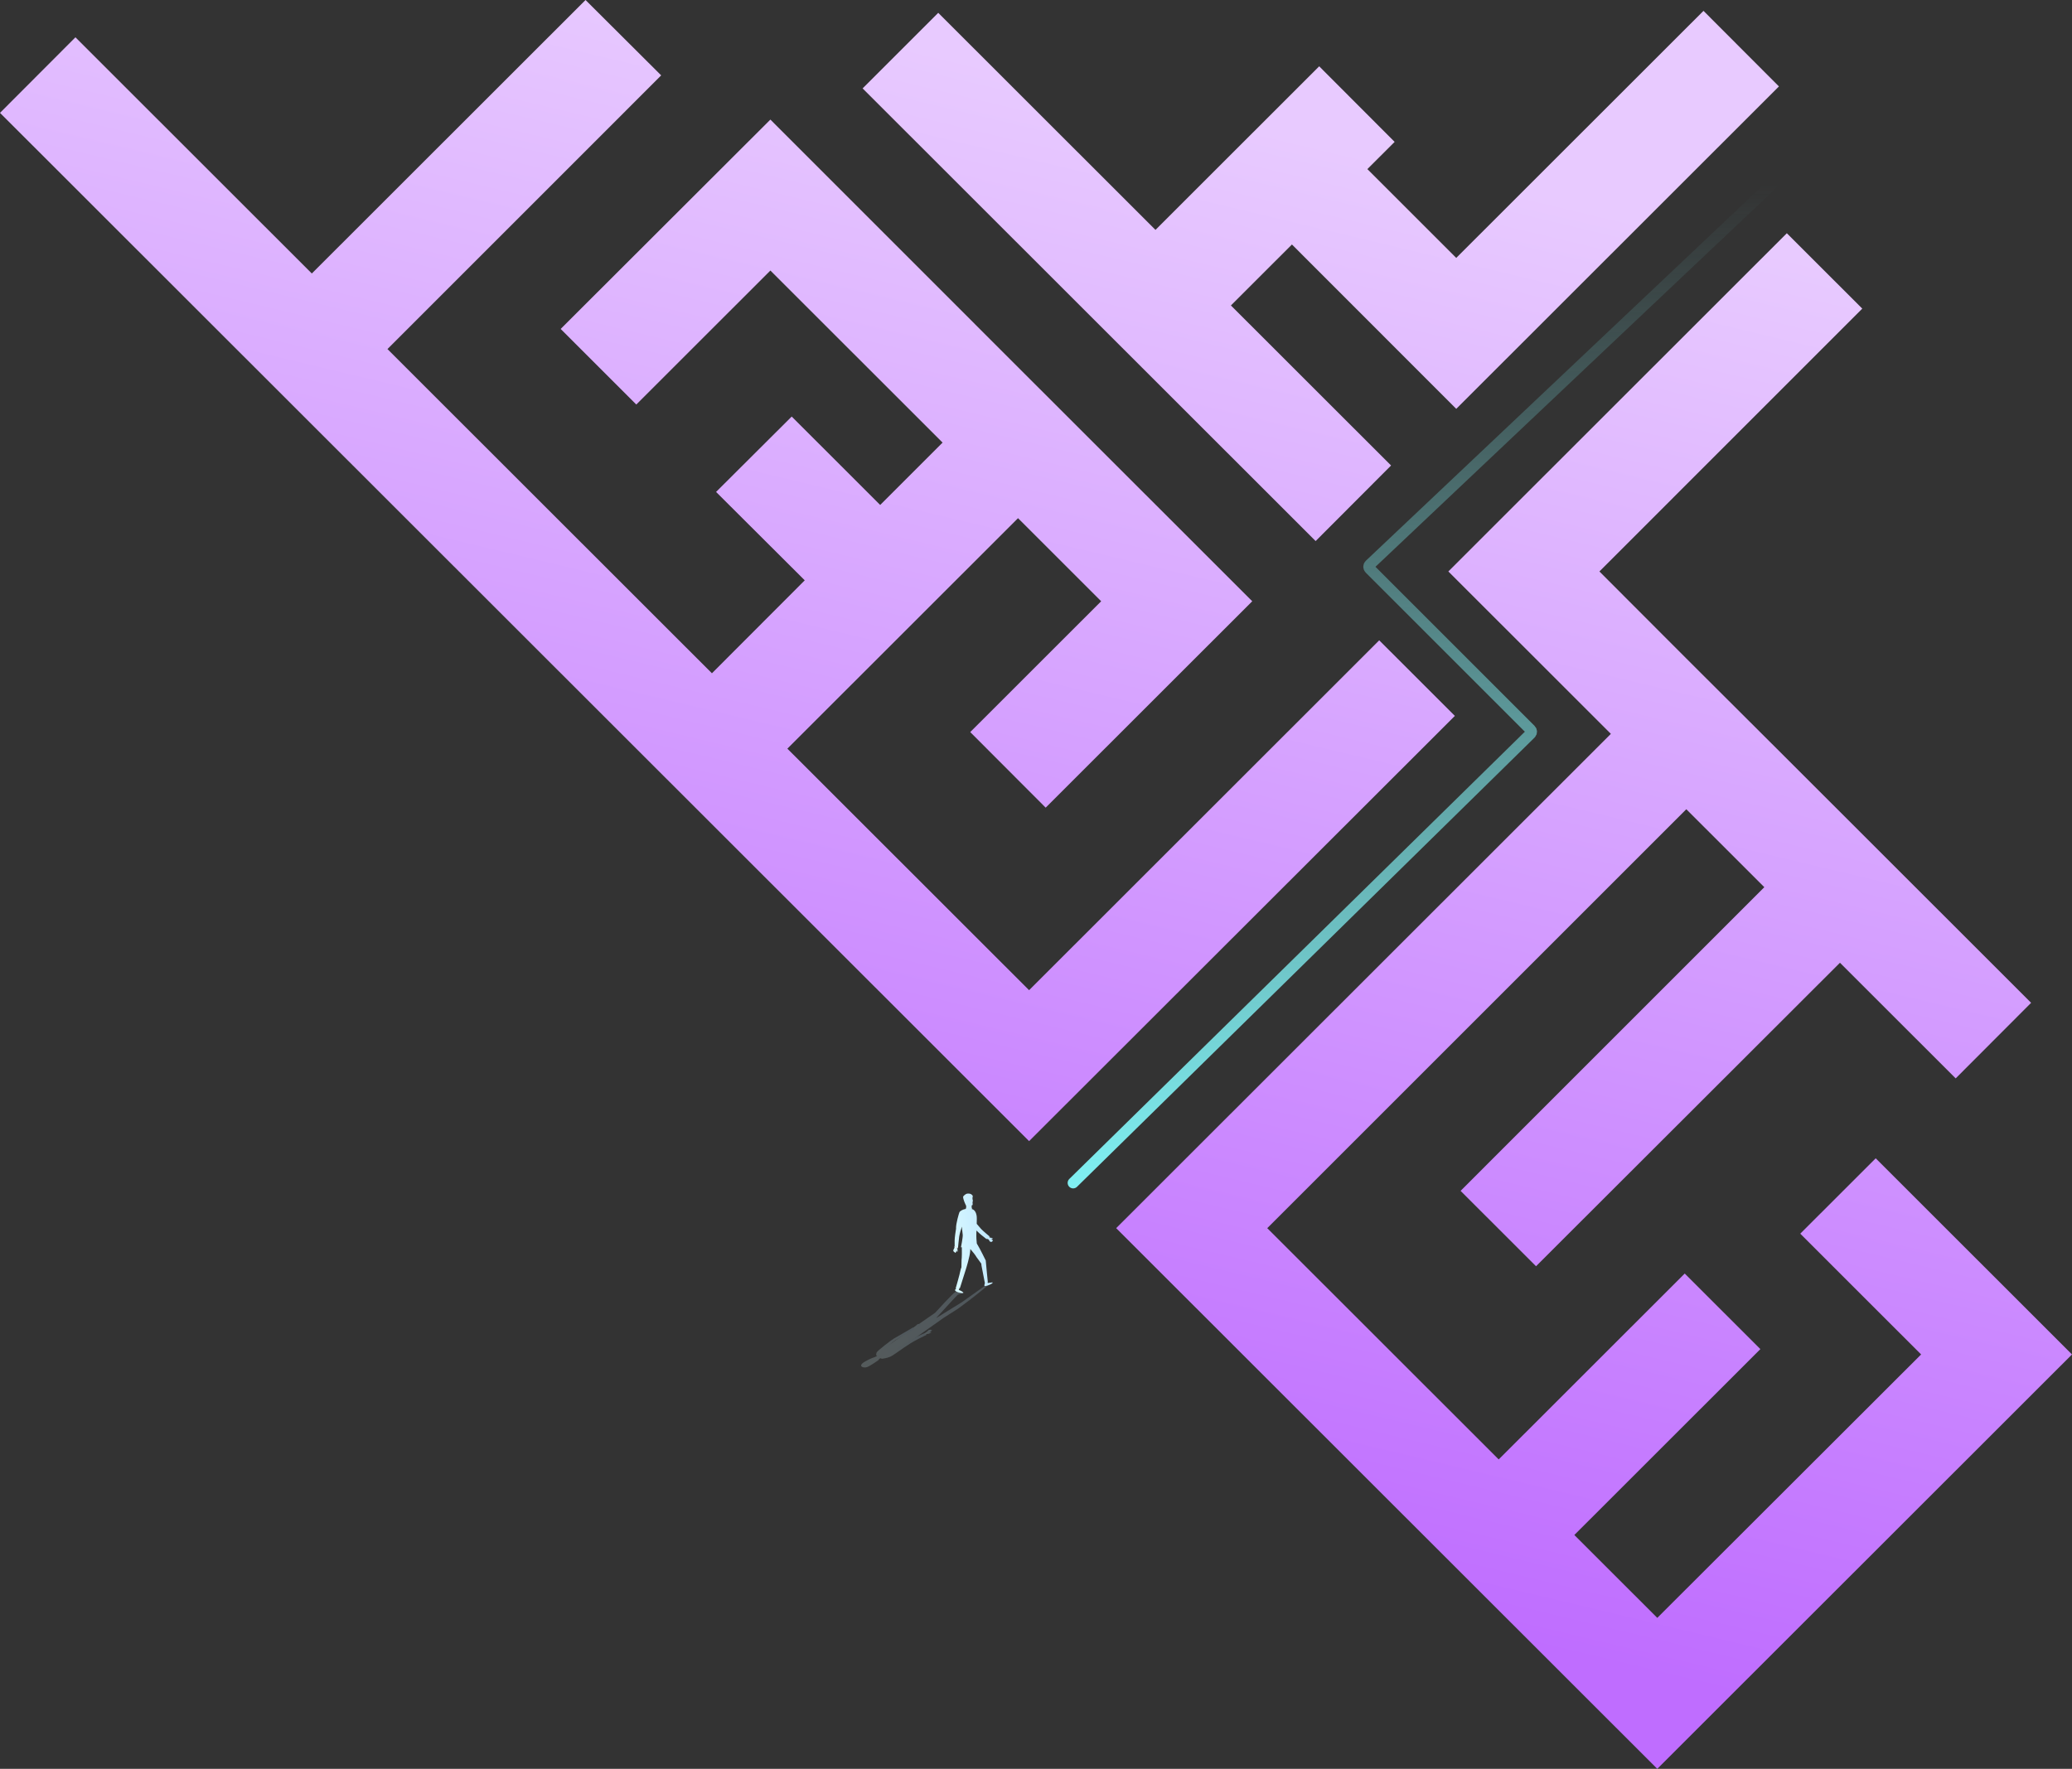 <svg width="753" height="643" viewBox="0 0 753 643" fill="none" xmlns="http://www.w3.org/2000/svg">
<rect x="0" y="0" width="753" height="643" fill="#333333" stroke="none"/>
<path fill-rule="evenodd" clip-rule="evenodd" d="M528.722 260.241L501.234 232.768L373.988 359.948L286.143 272.149L369.969 188.367L400.184 218.565L352.601 266.123L380.017 293.596L455.087 218.565L369.969 133.492L279.971 43.469L203.752 119.576L231.24 147.049L279.971 98.344L342.553 160.893L319.874 183.561L287.722 151.425L260.234 178.826L292.459 210.962L258.727 244.747L140.811 126.893L240.283 27.401L212.795 0L113.323 99.42L27.416 13.557L0 41.03L231.24 272.149L235.689 276.596L243.297 284.2L373.988 414.822L528.722 260.241ZM681.661 421.063L654.245 448.464L698.168 492.364L602.285 588.125L572.142 557.998L639.748 490.427L612.261 462.954L544.654 530.525L460.541 446.456L612.835 294.17L621.088 302.419L641.183 322.504L530.803 432.899L558.219 460.3L668.671 349.977L710.728 392.012L738.143 364.539L696.087 322.504L682.379 308.803L648.576 275.018L612.835 239.367L581.256 207.734L676.781 112.188L649.365 84.786L526.353 207.734L585.419 266.769L405.638 446.456L530.946 571.699L602.285 643L753 492.364L681.661 421.063ZM478.125 196.688L406.141 124.741L313.487 32.136L340.975 4.663L419.921 83.567L479.417 24.102L506.833 51.575L496.929 61.474L529.225 93.753L619.08 3.945L646.495 31.418L529.225 148.627L469.513 88.875L447.336 111.04L505.541 169.214L478.125 196.688Z" fill="url(#paint0_linear)"/>
<g opacity="0.2">
<path d="M358.989 467.258C358.774 467.473 353.75 471.706 348.367 475.579C346.716 476.727 343.343 478.735 342.984 479.022C337.315 482.967 324.396 492.292 323.392 492.795C320.305 494.301 319.947 493.727 319.947 493.727C319.947 493.727 319.588 493.942 319.516 494.014C319.444 494.086 319.372 494.301 319.301 494.373C318.583 494.946 315.856 496.74 315.138 496.955C313.918 497.385 312.124 496.811 313.344 495.664C314.277 494.803 316.932 493.584 317.794 493.368C317.865 493.368 318.511 493.01 318.583 493.01C318.727 492.938 318.798 492.866 318.798 492.866C318.798 492.866 317.937 492.938 319.157 491.79C320.377 490.643 339.827 477.229 339.827 477.229C339.827 477.229 346.501 469.912 347.147 469.697C348.295 469.41 350.09 470.056 350.09 470.056C350.09 470.056 348.295 470.486 348.008 470.701C347.721 470.916 340.185 479.166 340.185 479.166L349.587 473.355L358.056 467.33L358.989 467.258Z" fill="url(#paint1_linear)"/>
<path d="M320.449 493.87C320.521 493.87 321.885 493.942 323.751 493.081C324.827 492.579 327.985 490.14 330.856 488.347C332.865 487.056 336.023 485.621 336.095 485.55C336.238 485.478 336.669 485.334 336.669 485.263C336.669 485.119 336.382 484.976 336.382 484.976L336.167 484.545L333.296 485.837L320.019 493.512L320.449 493.87Z" fill="url(#paint2_linear)"/>
<path d="M337.027 484.904C337.027 484.904 337.53 484.904 337.745 484.761C337.96 484.689 338.534 484.402 338.463 484.33C338.391 484.258 337.745 484.474 337.745 484.474C337.745 484.474 338.032 484.33 338.247 484.043C338.463 483.828 338.75 483.685 338.678 483.541C338.606 483.469 338.678 483.469 338.463 483.541C338.247 483.613 338.534 483.254 338.247 483.398C337.96 483.541 338.247 483.182 337.888 483.398C337.673 483.541 337.745 483.254 337.53 483.469C337.314 483.685 336.812 484.115 336.812 484.115L336.022 484.689L336.31 485.191L337.027 484.904Z" fill="url(#paint3_linear)"/>
<path d="M332.936 482.824C332.936 482.824 333.439 482.824 333.654 482.68C333.869 482.537 334.444 482.322 334.372 482.25C334.3 482.178 333.654 482.393 333.654 482.393C333.654 482.393 333.941 482.25 334.156 481.963C334.372 481.748 334.659 481.604 334.587 481.461C334.515 481.389 334.587 481.389 334.372 481.461C334.156 481.533 334.444 481.174 334.156 481.317C333.869 481.461 334.156 481.102 333.798 481.317C333.582 481.461 333.654 481.174 333.439 481.389C333.223 481.604 332.721 482.035 332.721 482.035L331.932 482.609L332.219 483.111L332.936 482.824Z" fill="url(#paint4_linear)"/>
<path d="M318.511 492.723C318.511 492.723 318.296 492.292 318.583 491.647C318.87 491.001 323.894 487.128 324.899 486.554C325.903 485.98 331.86 482.537 331.86 482.537L332.434 482.967C332.434 482.967 326.98 486.339 325.544 487.128C324.181 487.917 321.884 490.212 321.884 490.212L320.521 491.934L318.511 492.723Z" fill="url(#paint5_linear)"/>
</g>
<path d="M350.233 452.697L350.305 452.984L351.382 452.912L351.31 452.697H350.233Z" fill="white"/>
<path d="M351.022 439.426L351.166 438.853L353.176 439.283L353.247 439.498L351.022 439.426Z" fill="white"/>
<path d="M358.559 450.33L358.774 450.473L359.779 449.684L359.563 449.541L358.559 450.33Z" fill="white"/>
<path fill-rule="evenodd" clip-rule="evenodd" d="M351.125 438.344C350.914 437.933 349.954 436.001 350.018 434.979C350.018 434.979 350.664 434.047 351.525 433.903C353.104 433.688 353.534 434.764 353.534 434.764C353.534 434.764 353.45 434.764 353.369 434.817L353.535 434.764C353.535 434.764 353.32 435.625 353.463 436.055C353.633 436.62 353.535 436.74 353.486 436.801C353.473 436.817 353.463 436.829 353.463 436.844C353.427 436.953 353.446 437.211 353.464 437.456C353.482 437.694 353.498 437.921 353.463 437.992C353.391 438.135 353.104 438.207 353.104 438.207L353.164 439.513C353.528 439.576 354.547 439.922 354.898 441.794C355.016 442.345 355.005 443.524 354.958 444.89C355.436 445.458 356.146 446.296 356.548 446.743C357.194 447.46 359.634 449.469 359.634 449.469L359.397 449.662L359.635 449.899C359.635 449.899 360.065 449.899 360.281 449.971C360.496 450.043 360.927 450.258 360.855 450.401C360.711 450.473 360.209 450.258 360.209 450.258C360.209 450.258 360.424 450.401 360.568 450.688C360.609 450.75 360.656 450.812 360.701 450.87L360.701 450.87L360.701 450.871L360.701 450.871C360.811 451.015 360.906 451.139 360.855 451.19C360.84 451.205 360.831 451.217 360.824 451.226C360.818 451.234 360.814 451.24 360.809 451.242C360.799 451.247 360.784 451.242 360.742 451.226C360.718 451.217 360.685 451.205 360.639 451.19C360.532 451.154 360.532 451.226 360.532 451.298C360.532 451.37 360.532 451.441 360.424 451.405C360.331 451.375 360.305 451.424 360.282 451.467C360.253 451.523 360.228 451.569 360.065 451.405C359.958 451.334 359.922 451.37 359.895 451.397C359.868 451.423 359.85 451.441 359.778 451.334C359.635 451.119 359.276 450.616 359.276 450.616L358.773 450.186L358.87 450.09L358.486 450.401C358.486 450.401 357.984 449.971 356.764 449.038C356.254 448.649 355.532 447.972 354.863 447.315C354.849 447.681 354.837 448.042 354.826 448.393C354.779 449.773 354.889 451.121 354.99 452.04L355.042 452.123C356.118 453.844 358.271 458.292 358.271 458.292C358.271 458.292 358.26 458.336 358.24 458.412C358.253 458.465 358.264 458.521 358.271 458.579C358.343 459.655 358.989 466.039 358.989 466.039L358.877 466.119L358.989 466.397C358.989 466.397 359.85 466.254 360.639 466.182C360.926 466.182 360.711 466.469 360.209 466.756C359.778 466.971 358.917 467.402 358.199 467.473C358.056 467.545 357.912 467.473 357.769 467.402L357.769 467.402C357.686 467.361 357.769 467.037 357.841 466.755C357.876 466.618 357.909 466.49 357.919 466.41C357.692 465.215 356.946 461.292 356.764 460.444C356.681 460.053 356.638 459.693 356.623 459.365C355.912 458.399 354.898 457.001 354.898 457.001C354.468 456.212 353.499 455.029 352.638 454.043C352.626 454.211 352.614 454.384 352.602 454.562C352.53 456.642 351.023 461.376 351.023 461.376L351.021 461.378C350.476 463.204 348.87 468.191 348.87 468.191L348.707 468.213L348.439 468.908C348.439 468.908 349.516 469.267 350.09 469.84C350.233 470.056 349.659 470.127 349.085 469.984C348.654 469.912 347.865 469.769 347.291 469.338C347.147 469.267 347.004 468.908 347.147 468.764C347.296 468.616 347.444 468.48 347.577 468.367L347.291 468.406C347.291 468.406 348.87 462.954 349.013 461.95C349.114 461.466 349.249 461.048 349.397 460.692C349.418 459.505 349.444 458.148 349.444 458.148C349.579 457.027 349.573 454.866 349.55 453.406C349.347 453.411 349.229 453.414 349.229 453.414C349.229 453.414 349.946 449.827 349.874 448.895C349.855 448.621 349.782 448.034 349.692 447.31L349.692 447.31L349.692 447.31L349.692 447.31L349.692 447.31L349.692 447.309C349.638 446.874 349.578 446.389 349.52 445.893C349.388 446.504 349.205 447.188 348.998 447.709C348.836 448.33 348.655 449.071 348.582 449.541C348.439 450.473 348.152 453.629 348.152 453.629L346.932 453.055V450.975C346.932 449.839 347.33 447.358 347.463 446.563C347.445 446.495 347.435 446.456 347.435 446.456C347.435 444.663 348.439 441.291 348.655 440.718C348.861 440.168 349.99 439.618 351.031 439.447C351.072 439.414 351.109 439.387 351.142 439.368L351.166 438.924L351.095 438.494L351.125 438.344ZM348.008 454.418C348.008 454.131 347.793 453.773 347.793 453.773L347.65 453.414L346.932 453.127L346.788 453.773C346.788 453.773 346.501 454.275 346.429 454.49C346.356 454.601 346.396 454.616 346.442 454.635C346.486 454.652 346.536 454.672 346.501 454.777C346.464 454.965 346.525 454.956 346.591 454.946C346.652 454.937 346.717 454.927 346.717 455.064C346.717 455.213 346.775 455.188 346.84 455.159C346.901 455.133 346.969 455.104 347.004 455.207C347.028 455.279 347.036 455.327 347.041 455.359C347.051 455.422 347.051 455.422 347.147 455.422C347.248 455.473 347.313 455.346 347.393 455.192C347.427 455.126 347.463 455.056 347.506 454.992C347.65 454.777 347.721 454.49 347.721 454.49C347.721 454.49 347.721 454.992 347.865 455.064C348.008 455.136 348.008 454.634 348.008 454.418V454.418Z" fill="url(#paint6_linear)"/>
<path d="M346.86 453.055V453.271L348.009 453.844L348.08 453.557L346.86 453.055Z" fill="white"/>
<path d="M390 430L556.28 266.707C556.677 266.318 556.679 265.679 556.286 265.286L497.727 206.727C497.329 206.329 497.338 205.68 497.747 205.293L644 67" stroke="url(#paint7_linear)" stroke-width="4" stroke-linecap="round"/>
<defs>
<linearGradient id="paint0_linear" x1="251" y1="552" x2="391.299" y2="-33.826" gradientUnits="userSpaceOnUse">
<stop offset="0.042" stop-color="#BF6DFF"/>
<stop offset="0.573" stop-color="#D8A7FF"/>
<stop offset="0.896" stop-color="#E8CAFF"/>
</linearGradient>
<linearGradient id="paint1_linear" x1="372.298" y1="463.771" x2="304.55" y2="497.473" gradientUnits="userSpaceOnUse">
<stop stop-color="#B5E0FF"/>
<stop offset="1" stop-color="#DFFDFF"/>
</linearGradient>
<linearGradient id="paint2_linear" x1="341.481" y1="483.456" x2="318.526" y2="496.665" gradientUnits="userSpaceOnUse">
<stop stop-color="#B5E0FF"/>
<stop offset="1" stop-color="#DFFDFF"/>
</linearGradient>
<linearGradient id="paint3_linear" x1="339.46" y1="483.109" x2="335.424" y2="484.97" gradientUnits="userSpaceOnUse">
<stop stop-color="#B5E0FF"/>
<stop offset="1" stop-color="#DFFDFF"/>
</linearGradient>
<linearGradient id="paint4_linear" x1="335.369" y1="481.029" x2="331.333" y2="482.89" gradientUnits="userSpaceOnUse">
<stop stop-color="#B5E0FF"/>
<stop offset="1" stop-color="#DFFDFF"/>
</linearGradient>
<linearGradient id="paint5_linear" x1="336.481" y1="481.347" x2="315.003" y2="490.862" gradientUnits="userSpaceOnUse">
<stop stop-color="#B5E0FF"/>
<stop offset="1" stop-color="#DFFDFF"/>
</linearGradient>
<linearGradient id="paint6_linear" x1="365.054" y1="429.647" x2="338.915" y2="433.018" gradientUnits="userSpaceOnUse">
<stop stop-color="#B5E0FF"/>
<stop offset="1" stop-color="#DFFDFF"/>
</linearGradient>
<linearGradient id="paint7_linear" x1="515.5" y1="67" x2="515.5" y2="432" gradientUnits="userSpaceOnUse">
<stop stop-color="#80F0F3" stop-opacity="0"/>
<stop offset="1" stop-color="#80F0F3"/>
</linearGradient>
</defs>
</svg>
